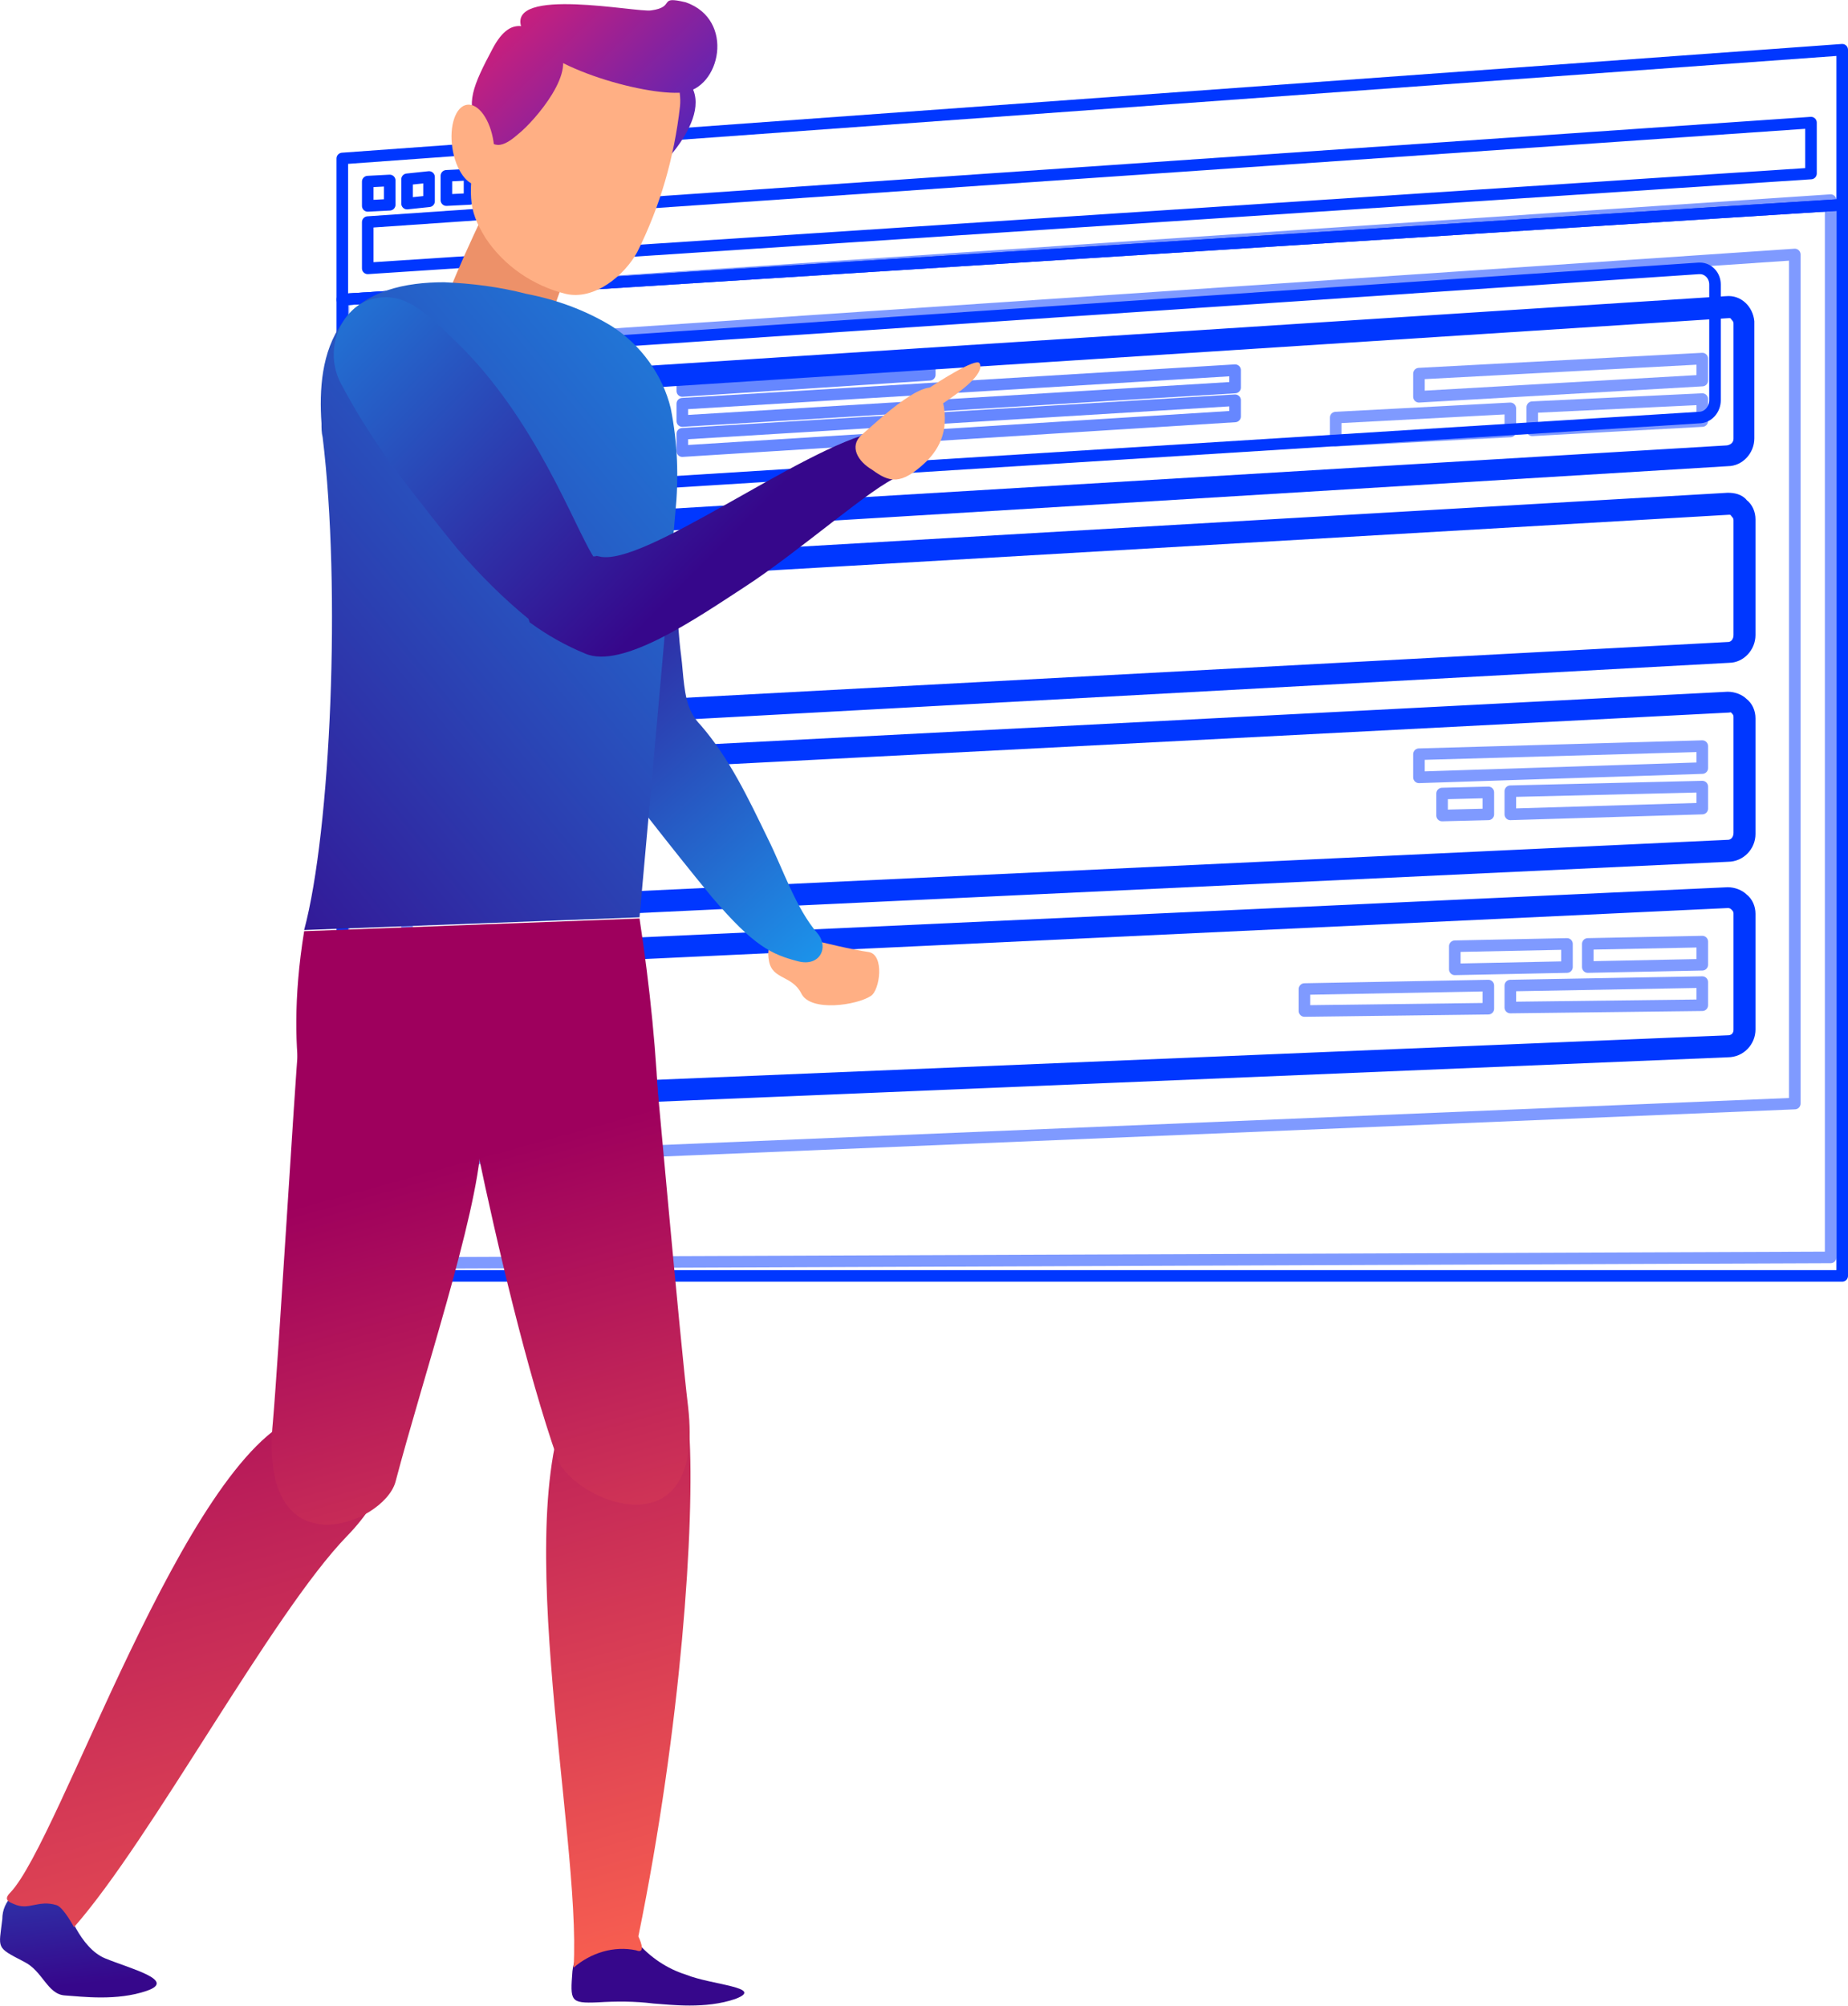 <?xml version="1.0" encoding="utf-8"?>
<!-- Generator: Adobe Illustrator 21.0.0, SVG Export Plug-In . SVG Version: 6.00 Build 0)  -->
<svg version="1.1" id="Слой_1" xmlns="http://www.w3.org/2000/svg" xmlns:xlink="http://www.w3.org/1999/xlink" x="0px" y="0px"
	 viewBox="0 0 159.8 173.4" style="enable-background:new 0 0 159.8 173.4;" xml:space="preserve">
<style type="text/css">
	.st0{fill:none;stroke:#0037FF;stroke-linecap:round;stroke-linejoin:round;}
	.st1{opacity:0.5;fill:none;stroke:#0037FF;stroke-linecap:round;stroke-linejoin:round;enable-background:new    ;}
	.st2{opacity:0.6;}
	.st3{opacity:0.6;fill:none;stroke:#0037FF;stroke-linecap:round;stroke-linejoin:round;enable-background:new    ;}
	.st4{fill:#FFAF84;}
	.st5{fill:url(#SVGID_1_);}
	.st6{fill:url(#SVGID_2_);}
	.st7{fill:url(#SVGID_3_);}
	.st8{fill:url(#SVGID_4_);}
	.st9{fill:#ED9169;}
	.st10{fill:url(#SVGID_5_);}
	.st11{fill:url(#SVGID_6_);}
	.st12{fill:url(#SVGID_7_);}
	.st13{fill:url(#SVGID_8_);}
	.st14{fill:url(#SVGID_9_);}
	.st15{fill:url(#SVGID_10_);}
	.st16{fill:url(#SVGID_11_);}
	.st17{fill:url(#SVGID_12_);}
	.st18{fill:url(#SVGID_13_);}
</style>
<title>kontentshik</title>
<g>
	<g id="Слой_2">
		<g id="Objects">
			<polygon class="st0" points="159.3,17.7 159.3,110.3 29.6,110.3 29.6,25.9 			"/>
			<polygon class="st1" points="158.3,108.7 29.7,109.2 29.7,25.9 158.3,17.3 			"/>
			<polygon class="st0" points="159.3,17.7 29.6,25.9 29.6,13.7 159.3,4.3 			"/>
			<polygon class="st0" points="156.6,15 31.8,23.2 31.8,19.2 156.6,10.6 			"/>
			<polygon class="st0" points="33.7,17.7 31.8,17.8 31.8,15.7 33.7,15.6 			"/>
			<polygon class="st0" points="37.1,17.4 35.2,17.6 35.2,15.5 37.1,15.3 			"/>
			<polygon class="st0" points="40.6,17.2 38.6,17.3 38.6,15.2 40.6,15.1 			"/>
			<polygon class="st1" points="35.2,100.4 155.2,95.4 155.2,22 35.2,30.1 			"/>
			<path class="st0" d="M40.9,46.4c-0.4,0-0.8-0.2-1.1-0.5c-0.4-0.3-0.6-0.8-0.6-1.3V35c0-1,0.7-1.8,1.7-1.9l108.4-7
				c1-0.1,1.8,0.7,1.9,1.7c0,0,0,0.1,0,0.1v10c0,1-0.8,1.9-1.8,1.9L40.9,46.4L40.9,46.4z M149.5,27L149.5,27L41,34
				c-0.5,0-0.9,0.5-0.9,1v9.6c0,0.3,0.1,0.5,0.3,0.7c0.2,0.2,0.4,0.2,0.6,0.2L149.4,39c0.6-0.1,1-0.5,1-1.1V28
				c0-0.3-0.1-0.5-0.3-0.7C150,27.1,149.8,27,149.5,27z"/>
			<path class="st0" d="M41,62.7c-0.4,0-0.9-0.2-1.2-0.5c-0.4-0.3-0.6-0.8-0.6-1.3v-9.6c0-1,0.7-1.8,1.7-1.9l108.5-6.3
				c0.5,0,1,0.1,1.3,0.5c0.4,0.3,0.6,0.8,0.6,1.3v10c0,1-0.8,1.9-1.8,1.9L41,62.7L41,62.7z M149.5,44L149.5,44L41,50.3
				c-0.5,0-0.9,0.5-0.9,1v9.6c0,0.3,0.1,0.5,0.3,0.7c0.2,0.2,0.4,0.2,0.6,0.2L149.4,56c0.6,0,1-0.5,1-1.1V45c0-0.3-0.1-0.5-0.3-0.7
				C150,44.1,149.8,44,149.5,44z"/>
			<path class="st0" d="M41,79.1c-0.4,0-0.9-0.2-1.2-0.5c-0.4-0.3-0.6-0.8-0.6-1.3v-9.6c0-1,0.8-1.8,1.7-1.8l108.5-5.6
				c0.5,0,1,0.2,1.3,0.5c0.4,0.3,0.6,0.8,0.6,1.3v10c0,1-0.8,1.9-1.9,1.9L41,79.1L41,79.1z M149.5,61.1L149.5,61.1L41,66.7
				c-0.5,0-0.9,0.5-0.9,1v9.6c0,0.3,0.1,0.5,0.3,0.7c0.2,0.2,0.4,0.2,0.6,0.2l108.4-5.1c0.6,0,1-0.5,1-1.1V62c0-0.3-0.1-0.5-0.3-0.7
				C150,61.2,149.8,61,149.5,61.1L149.5,61.1z"/>
			<path class="st0" d="M41,95.4c-0.4,0-0.9-0.2-1.2-0.5c-0.4-0.3-0.6-0.8-0.6-1.3V84c0-1,0.8-1.8,1.7-1.8l108.5-5
				c0.5,0,1,0.2,1.3,0.5c0.4,0.3,0.6,0.8,0.6,1.3v10c0,1-0.8,1.9-1.9,1.9L41,95.4L41,95.4z M41,94.5L41,94.5l108.4-4.5
				c0.6,0,1-0.4,1-1v-10c0-0.3-0.1-0.5-0.3-0.7c-0.2-0.2-0.4-0.3-0.7-0.3L41,83.1c-0.5,0-0.9,0.5-0.9,1v9.5c0,0.3,0.1,0.5,0.3,0.7
				C40.5,94.5,40.8,94.6,41,94.5L41,94.5z"/>
			<polygon class="st1" points="122.7,67.2 147.2,66.4 147.2,64.5 122.7,65.2 			"/>
			<polygon class="st1" points="130.6,70.4 147.2,69.9 147.2,68 130.6,68.4 			"/>
			<polygon class="st1" points="124.7,70.5 128.7,70.4 128.7,68.5 124.7,68.6 			"/>
			<polygon class="st1" points="122.7,34.3 147.2,32.9 147.2,31 122.7,32.3 			"/>
			<polygon class="st1" points="132.5,37.2 147.2,36.4 147.2,34.5 132.5,35.2 			"/>
			<polygon class="st1" points="115.5,38.1 130.6,37.3 130.6,35.3 115.5,36.1 			"/>
			<polygon class="st1" points="137.3,83.6 147.2,83.4 147.2,81.4 137.3,81.6 			"/>
			<polygon class="st1" points="125.8,83.8 135.5,83.6 135.5,81.6 125.8,81.8 			"/>
			<polygon class="st1" points="130.6,87.1 147.2,86.9 147.2,84.9 130.6,85.2 			"/>
			<polygon class="st1" points="112.8,87.4 128.7,87.2 128.7,85.2 112.8,85.5 			"/>
			<path class="st0" d="M38.5,42.9l108.4-6.8c0.8,0,1.4-0.7,1.4-1.5v-10c0-0.8-0.6-1.4-1.3-1.4c0,0-0.1,0-0.1,0L38.5,30.5
				c-0.8,0.1-1.3,0.7-1.3,1.5v9.6C37.1,42.3,37.7,42.9,38.5,42.9C38.4,42.9,38.5,42.9,38.5,42.9z"/>
			<g class="st2">
				<polygon class="st0" points="106.8,34.6 59,37.5 59,39 106.8,36 				"/>
				<polygon class="st0" points="106.8,32 59,34.9 59,36.4 106.8,33.5 				"/>
				<polygon class="st0" points="80.4,30.9 59,32.3 59,33.8 80.4,32.4 				"/>
			</g>
			<polygon class="st0" points="48.5,39.5 54.9,39.2 54.9,32.6 48.5,32.9 			"/>
			<polygon class="st3" points="41.2,39.7 47.5,39.4 47.5,32.9 41.2,33.2 			"/>
			<path class="st4" d="M69.6,81.1c1.6,0.4,4.1,1,5.5,1.2s1,3.3,0.2,3.8c-1.2,0.8-5.2,1.4-6-0.2s-2.5-1.2-2.8-2.8
				S66.9,80.4,69.6,81.1z"/>
			
				<linearGradient id="SVGID_1_" gradientUnits="userSpaceOnUse" x1="-5619.744" y1="-51.541" x2="-5617.204" y2="-17.861" gradientTransform="matrix(-1 4.000000e-02 -4.000000e-02 -1 -5565.561 339.04)">
				<stop  offset="0" style="stop-color:#36078B"/>
				<stop  offset="1" style="stop-color:#16B1FF"/>
			</linearGradient>
			<path class="st5" d="M55.1,167.9c1.1,1.3,2.6,2.3,4.2,2.8c2.2,0.9,6.9,1.1,4.3,2.1c-2.6,0.9-5.6,0.5-7.1,0.4
				c-1.6-0.2-3.2-0.2-4.8-0.1c-2.4,0.1-2.4-0.1-2.2-2.7C49.9,166.9,54,166,55.1,167.9z"/>
			
				<linearGradient id="SVGID_2_" gradientUnits="userSpaceOnUse" x1="-5570.33" y1="-55.267" x2="-5567.79" y2="-21.587" gradientTransform="matrix(-1 4.000000e-02 -4.000000e-02 -1 -5565.561 339.04)">
				<stop  offset="0" style="stop-color:#36078B"/>
				<stop  offset="1" style="stop-color:#16B1FF"/>
			</linearGradient>
			<path class="st6" d="M5.5,164.4c0.3,0.6,1.4,4,3.6,4.9s6.2,1.9,3.6,2.8s-5.6,0.5-7.1,0.4s-1.9-2.1-3.5-2.9
				c-2.5-1.3-2.2-1.1-1.9-3.7c0-1.6,1.3-2.8,2.9-2.8C4,163,4.9,163.6,5.5,164.4z"/>
			
				<linearGradient id="SVGID_3_" gradientUnits="userSpaceOnUse" x1="-1845.361" y1="592.093" x2="-1803.39" y2="562.103" gradientTransform="matrix(0.975 0.221 0.221 -0.975 1717.87 1030.125)">
				<stop  offset="0" style="stop-color:#36078B"/>
				<stop  offset="1" style="stop-color:#16B1FF"/>
			</linearGradient>
			<path class="st7" d="M70.7,80.7c-1.9-2.2-3-5.6-4.3-8.2c-1.7-3.5-3.3-6.9-5.8-9.8c-0.3-0.3-0.6-0.7-0.8-1.1
				c-0.7-1.3-0.7-3.4-0.9-4.9s-0.3-3.3-0.4-4.9c-0.3-4.7-0.6-9.5-0.9-14.2c-0.1-1.8-3.3-5.1-6-4.4c-3.1,0.8-4,2.2-4,5.6
				c0,3.6,0.4,7.2,1,10.7c1.1,7.3,2.7,15.1,7.4,21.1c1.8,2.3,3.7,4.7,5.6,7c3.6,4.2,5.1,4.9,7.4,5.5C70.9,83.6,71.7,81.9,70.7,80.7z
				"/>
			
				<linearGradient id="SVGID_4_" gradientUnits="userSpaceOnUse" x1="-5632.657" y1="95.726" x2="-5600.898" y2="131.276" gradientTransform="matrix(-1 4.000000e-02 -4.000000e-02 -1 -5565.561 339.04)">
				<stop  offset="0" style="stop-color:#2C27CE"/>
				<stop  offset="0.65" style="stop-color:#EF1D68"/>
				<stop  offset="1" style="stop-color:#EFBA92"/>
			</linearGradient>
			<path class="st8" d="M53.5,15c1.6,1.3,2.4,1.5,3.6-0.6c0.1-0.1,6.4-6.2,0.6-8.6C55,4.7,52.9,4.1,52.3,8S51.7,13.5,53.5,15z"/>
			<path class="st9" d="M43.3,15.4c-0.1,0.3-2.8,5.6-4.5,9.9c-0.7,2.3,0.4,4.8,2.6,5.7h0.1c2.1,0.8,5.2-0.2,5.8-2.3
				c0.7-2.6,1.7-5.2,2.8-7.7L43.3,15.4z"/>
			
				<linearGradient id="SVGID_5_" gradientUnits="userSpaceOnUse" x1="-2165.495" y1="52.754" x2="-2085.054" y2="114.254" gradientTransform="matrix(1 -4.000000e-02 -4.000000e-02 -1 2178.624 45.698)">
				<stop  offset="0" style="stop-color:#36078B"/>
				<stop  offset="1" style="stop-color:#16B1FF"/>
			</linearGradient>
			<path class="st10" d="M27.9,37.8c1.6,13.1,0.7,34-1.6,42.6l29-1.1c0,0,1.7-18.7,3.1-35c0.3-3,0.2-6-0.4-9
				c-0.7-2.9-2.6-5.5-5.1-7.1c-2.3-1.4-4.8-2.3-7.4-2.8c-2.3-0.6-4.7-0.9-7.1-1c-3.3,0-6.9,0.7-8.8,3.5c-1.8,2.5-2,5.8-1.8,8.7
				C27.8,37,27.8,37.4,27.9,37.8z"/>
			
				<linearGradient id="SVGID_6_" gradientUnits="userSpaceOnUse" x1="-5624.962" y1="-47.598" x2="-5610.222" y2="15.552" gradientTransform="matrix(-1 4.000000e-02 -4.000000e-02 -1 -5565.561 339.04)">
				<stop  offset="0" style="stop-color:#FF664F"/>
				<stop  offset="1" style="stop-color:#9E005D"/>
			</linearGradient>
			<path class="st11" d="M27.1,98.2c0,0-2.7-6-0.8-17.7l29-1.1c0.9,5.9,1.5,11.8,1.7,17.7L27.1,98.2z"/>
			
				<linearGradient id="SVGID_7_" gradientUnits="userSpaceOnUse" x1="-5591.763" y1="-72.856" x2="-5572.613" y2="9.164" gradientTransform="matrix(-1 4.000000e-02 -4.000000e-02 -1 -5565.561 339.04)">
				<stop  offset="0" style="stop-color:#FF664F"/>
				<stop  offset="1" style="stop-color:#9E005D"/>
			</linearGradient>
			<path class="st12" d="M30,132.8c6.8-7,2.9-13-4.1-10.4c-9.9,3.6-20.7,36.7-25,41.2c-0.6,0.6-0.2,0.8,0.3,1
				c1.3,0.6,2.1-0.4,3.7,0.1c0.6,0.2,1.5,1.9,1.5,1.9C13.1,159,23.5,139.5,30,132.8z"/>
			
				<linearGradient id="SVGID_8_" gradientUnits="userSpaceOnUse" x1="-5611.388" y1="-50.774" x2="-5596.638" y2="12.376" gradientTransform="matrix(-1 4.000000e-02 -4.000000e-02 -1 -5565.561 339.04)">
				<stop  offset="0" style="stop-color:#FF664F"/>
				<stop  offset="1" style="stop-color:#9E005D"/>
			</linearGradient>
			<path class="st13" d="M41.6,98.9c0.6-11.8-4.4-20.7-11.5-16.6c-3,1.7-4,5-4.3,8.1s-1.7,26.7-2.2,32.5c-1.3,13.1,9.6,8.9,10.6,5.2
				C36.6,119,41.2,105.3,41.6,98.9z"/>
			
				<linearGradient id="SVGID_9_" gradientUnits="userSpaceOnUse" x1="-5625.315" y1="-59.128" x2="-5607.585" y2="16.792" gradientTransform="matrix(-1 4.000000e-02 -4.000000e-02 -1 -5565.561 339.04)">
				<stop  offset="0" style="stop-color:#FF664F"/>
				<stop  offset="1" style="stop-color:#9E005D"/>
			</linearGradient>
			<path class="st14" d="M59.6,123.8c-0.4-8.8-5.2-10.7-9.4-4.6c-6.7,9.7,0.1,39.3-0.6,50.9c1.5-1.3,3.5-1.9,5.4-1.5
				c1,0.4,0.2-1.2,0.2-1.2C58.9,149.3,60.1,131.6,59.6,123.8z"/>
			
				<linearGradient id="SVGID_10_" gradientUnits="userSpaceOnUse" x1="-5630.638" y1="-46.272" x2="-5615.888" y2="16.868" gradientTransform="matrix(-1 4.000000e-02 -4.000000e-02 -1 -5565.561 339.04)">
				<stop  offset="0" style="stop-color:#FF664F"/>
				<stop  offset="1" style="stop-color:#9E005D"/>
			</linearGradient>
			<path class="st15" d="M48.2,126.1c1.3,3.6,12.8,8.5,11.3-4.5c-0.7-5.8-2.8-29.4-3.1-32.5s-1.1-7.6-2.6-8.1
				c-7.8-2.5-15,7-12.5,18.5C42.9,107.2,45.6,118.7,48.2,126.1z"/>
			
				<linearGradient id="SVGID_11_" gradientUnits="userSpaceOnUse" x1="-5632.961" y1="66.832" x2="-5592.241" y2="110.472" gradientTransform="matrix(-1 4.000000e-02 -4.000000e-02 -1 -5567.612 339.12)">
				<stop  offset="0" style="stop-color:#36078B"/>
				<stop  offset="1" style="stop-color:#16B1FF"/>
			</linearGradient>
			<path class="st16" d="M45.7,53.5c-2.2-1.8-4.2-3.8-6.1-6c-1.4-1.7-2.8-3.5-4.2-5.3c-2.2-2.8-4.2-5.8-5.9-9c-1.6-3,0-6.5,2.5-7.3
				c2.8-0.8,4.5,0.8,7.5,3.7c6.8,6.6,10.1,15.8,11.8,18.5c0.5,0,0-0.1,0.5,0c3.8,1,17.5-9.4,24-10.8c1.5-0.3,3.7,3.2,1.9,3.9
				c-2.2,0.8-8.6,6.5-13.4,9.6c-4,2.6-10.5,7.1-13.7,5.7c-1.7-0.7-3.3-1.6-4.8-2.7L45.7,53.5z"/>
			<path class="st4" d="M41.2,11.8c-0.7,5.1-0.8,6.2,0.8,8.8c1.6,2.4,4.1,4.1,6.9,4.8c2.5,0.6,5.1-1.6,6.2-3.6c2-4,3.2-8.2,3.7-12.6
				c0.3-2.9-2.3-7-5.8-7.9S43-0.7,41.2,11.8z"/>
			
				<linearGradient id="SVGID_12_" gradientUnits="userSpaceOnUse" x1="-5628.106" y1="91.671" x2="-5596.347" y2="127.211" gradientTransform="matrix(-1 4.000000e-02 -4.000000e-02 -1 -5565.561 339.04)">
				<stop  offset="0" style="stop-color:#2C27CE"/>
				<stop  offset="0.65" style="stop-color:#EF1D68"/>
				<stop  offset="1" style="stop-color:#EFBA92"/>
			</linearGradient>
			<path class="st17" d="M41.4,11c1,1.7,1.7,2.1,3.4,0.6c1.4-1.1,5.4-5.7,3.3-7.5S44.3,1,42.6,4.2S40.2,9,41.4,11z"/>
			<ellipse transform="matrix(0.989 -0.147 0.147 0.989 -1.392 6.167)" class="st4" cx="40.9" cy="12.5" rx="1.8" ry="3.5"/>
			
				<linearGradient id="SVGID_13_" gradientUnits="userSpaceOnUse" x1="-5635.472" y1="98.246" x2="-5603.711" y2="133.786" gradientTransform="matrix(-1 4.000000e-02 -4.000000e-02 -1 -5565.561 339.04)">
				<stop  offset="0" style="stop-color:#2C27CE"/>
				<stop  offset="0.65" style="stop-color:#EF1D68"/>
				<stop  offset="1" style="stop-color:#EFBA92"/>
			</linearGradient>
			<path class="st18" d="M45.1,2.4C46.4,5.7,55.7,8.3,59,8s4.6-6.3,0.3-7.8c-2.5-0.6-0.8,0.4-3,0.7C55.1,1.1,43.8-1.2,45.1,2.4z"/>
			<path class="st4" d="M74.5,37.6c1.2-1,6.2-5.9,6.9-3.4c0.8,2.8-0.1,4.5-1.3,5.7c-2.2,2.1-3.2,1.8-4.7,0.7
				C74.2,39.9,73.4,38.6,74.5,37.6z"/>
			<path class="st4" d="M80.4,33.5c0.6-0.4,4-2.6,4.3-2.1c0.5,0.9-1.7,2.5-3.2,3.5c-0.8,0.6-2.1,0.8-2.4,0.2S79.5,34.1,80.4,33.5z"
				/>
			<g>
				<defs>
					<path id="SVGID_14_" d="M0.1,165.9c0-0.6,0.2-1.2,0.5-1.7c-0.1-0.1,0-0.3,0.2-0.6c3.9-4.1,13.3-32.3,22.5-39.7
						c0-0.3,0-0.6,0.1-0.9c0.6-5.7,1.9-28.4,2.2-32.3c-0.2-3.4,0-6.9,0.6-10.3c2.3-8.6,3.1-29.5,1.6-42.6c0-0.4-0.1-0.8-0.1-1.2
						c-0.2-2.9,0-6.2,1.8-8.7c0.3-0.4,0.7-0.8,1.1-1.2c0.1-0.1,0.2-0.2,0.3-0.3c2.2-1.5,4.8-2.2,7.4-2.1c0.3,0,0.5,0,0.8,0
						c0.7-1.7,1.5-3.5,2.2-5.1c-0.6-1.1-0.8-2.4-0.7-3.7c-1-0.7-1.6-1.8-1.7-3c-0.3-1.9,0.3-3.5,1.3-3.7c0.1,0,0.3,0,0.4,0
						c-0.1-1.3,0.6-2.7,1.8-4.8c0.9-1.5,1.7-2,2.6-2c-1-3.4,10-1.1,11.1-1.3c2.2-0.3,0.6-1.3,3-0.7c3.8,1.3,3.2,6.3,0.7,7.5
						c0.8,1.8-0.6,4.1-1.7,5.5c-0.6,3-1.6,5.9-3,8.7c-1.1,2-3.6,4.2-6.2,3.6l-0.5-0.2l-0.3,0.9c1.7,0.5,3.3,1.2,4.8,2.1
						c2.5,1.6,4.3,4.1,5.1,7.1c0.6,3,0.7,6,0.4,9l-0.2,2.6c0.1,1.3,0.2,2.6,0.2,3.9c3.8,2.1,7.7,4.1,11.8,5.8
						c0.3-0.2,0.8-0.3,1.2-0.1c1.1,0.4,5.4,1.4,6.5,2.8H78c0.6,0.3,4.3,2,4,2.6c-0.5,0.9-3-0.2-4.7-0.8l0,0c-1.3,1.3-3.2,1.8-5,1.3
						c-0.8-0.2-1.5-0.5-2.2-0.9c-2.1,0.5-4.5-0.5-9.5-1.8l-1.6-0.4c0.1,0.9,0.3,1.7,0.7,2.5c0.2,0.4,0.5,0.7,0.8,1.1
						c2.5,2.9,4.2,6.3,5.8,9.8c1.3,2.6,2.3,6,4.3,8.2c0.2,0.2,0.3,0.4,0.3,0.7c1.4,0.3,3,0.7,4,0.8c1.4,0.2,1,3.3,0.2,3.8
						c-1.2,0.8-5.2,1.4-6-0.2s-2.5-1.2-2.8-2.8c-0.1-0.3-0.1-0.7,0-1.1c-1.8-1.2-3.4-2.7-4.8-4.5c-1.9-2.2-3.7-4.5-5.5-6.8
						c-0.5,5.1-0.8,8.5-0.8,8.5s1.2,7.2,1.6,15.8c0.8,8.3,2,22.2,2.5,26.4c0.1,0.7,0.1,1.4,0.1,2.1c0,0.1,0,0.1,0,0.1
						c0.4,7.9-0.8,25.5-4.4,43.6c0.2,0.3,0.3,0.7,0.3,1c1.1,1,2.4,1.8,3.8,2.4c2.2,0.9,6.9,1.1,4.3,2.1c-2.6,0.9-5.6,0.5-7.1,0.4
						c-1.6-0.2-3.2-0.2-4.8-0.1c-2.4,0.1-2.4-0.1-2.2-2.7c0-0.1,0-0.2,0.1-0.3l0,0c0.6-9.7-4-32-1.7-44.7c-2.6-8.2-4.8-16.6-6.5-25
						c-0.9,6.9-5,19.3-7.3,27.8c-0.5,1.2-1.3,2.1-2.5,2.7c-0.5,0.7-1,1.3-1.6,1.9c-6.5,6.7-17,26.2-23.6,33.8
						c0.5,1.2,1.5,2.1,2.6,2.7c2.2,0.9,6.2,1.9,3.6,2.8s-5.6,0.5-7.1,0.4s-1.9-2.1-3.5-2.9C-0.4,168.3-0.1,168.4,0.1,165.9z"/>
				</defs>
				<clipPath id="SVGID_15_">
					<use xlink:href="#SVGID_14_"  style="overflow:visible;"/>
				</clipPath>
			</g>
		</g>
	</g>
</g>
</svg>
